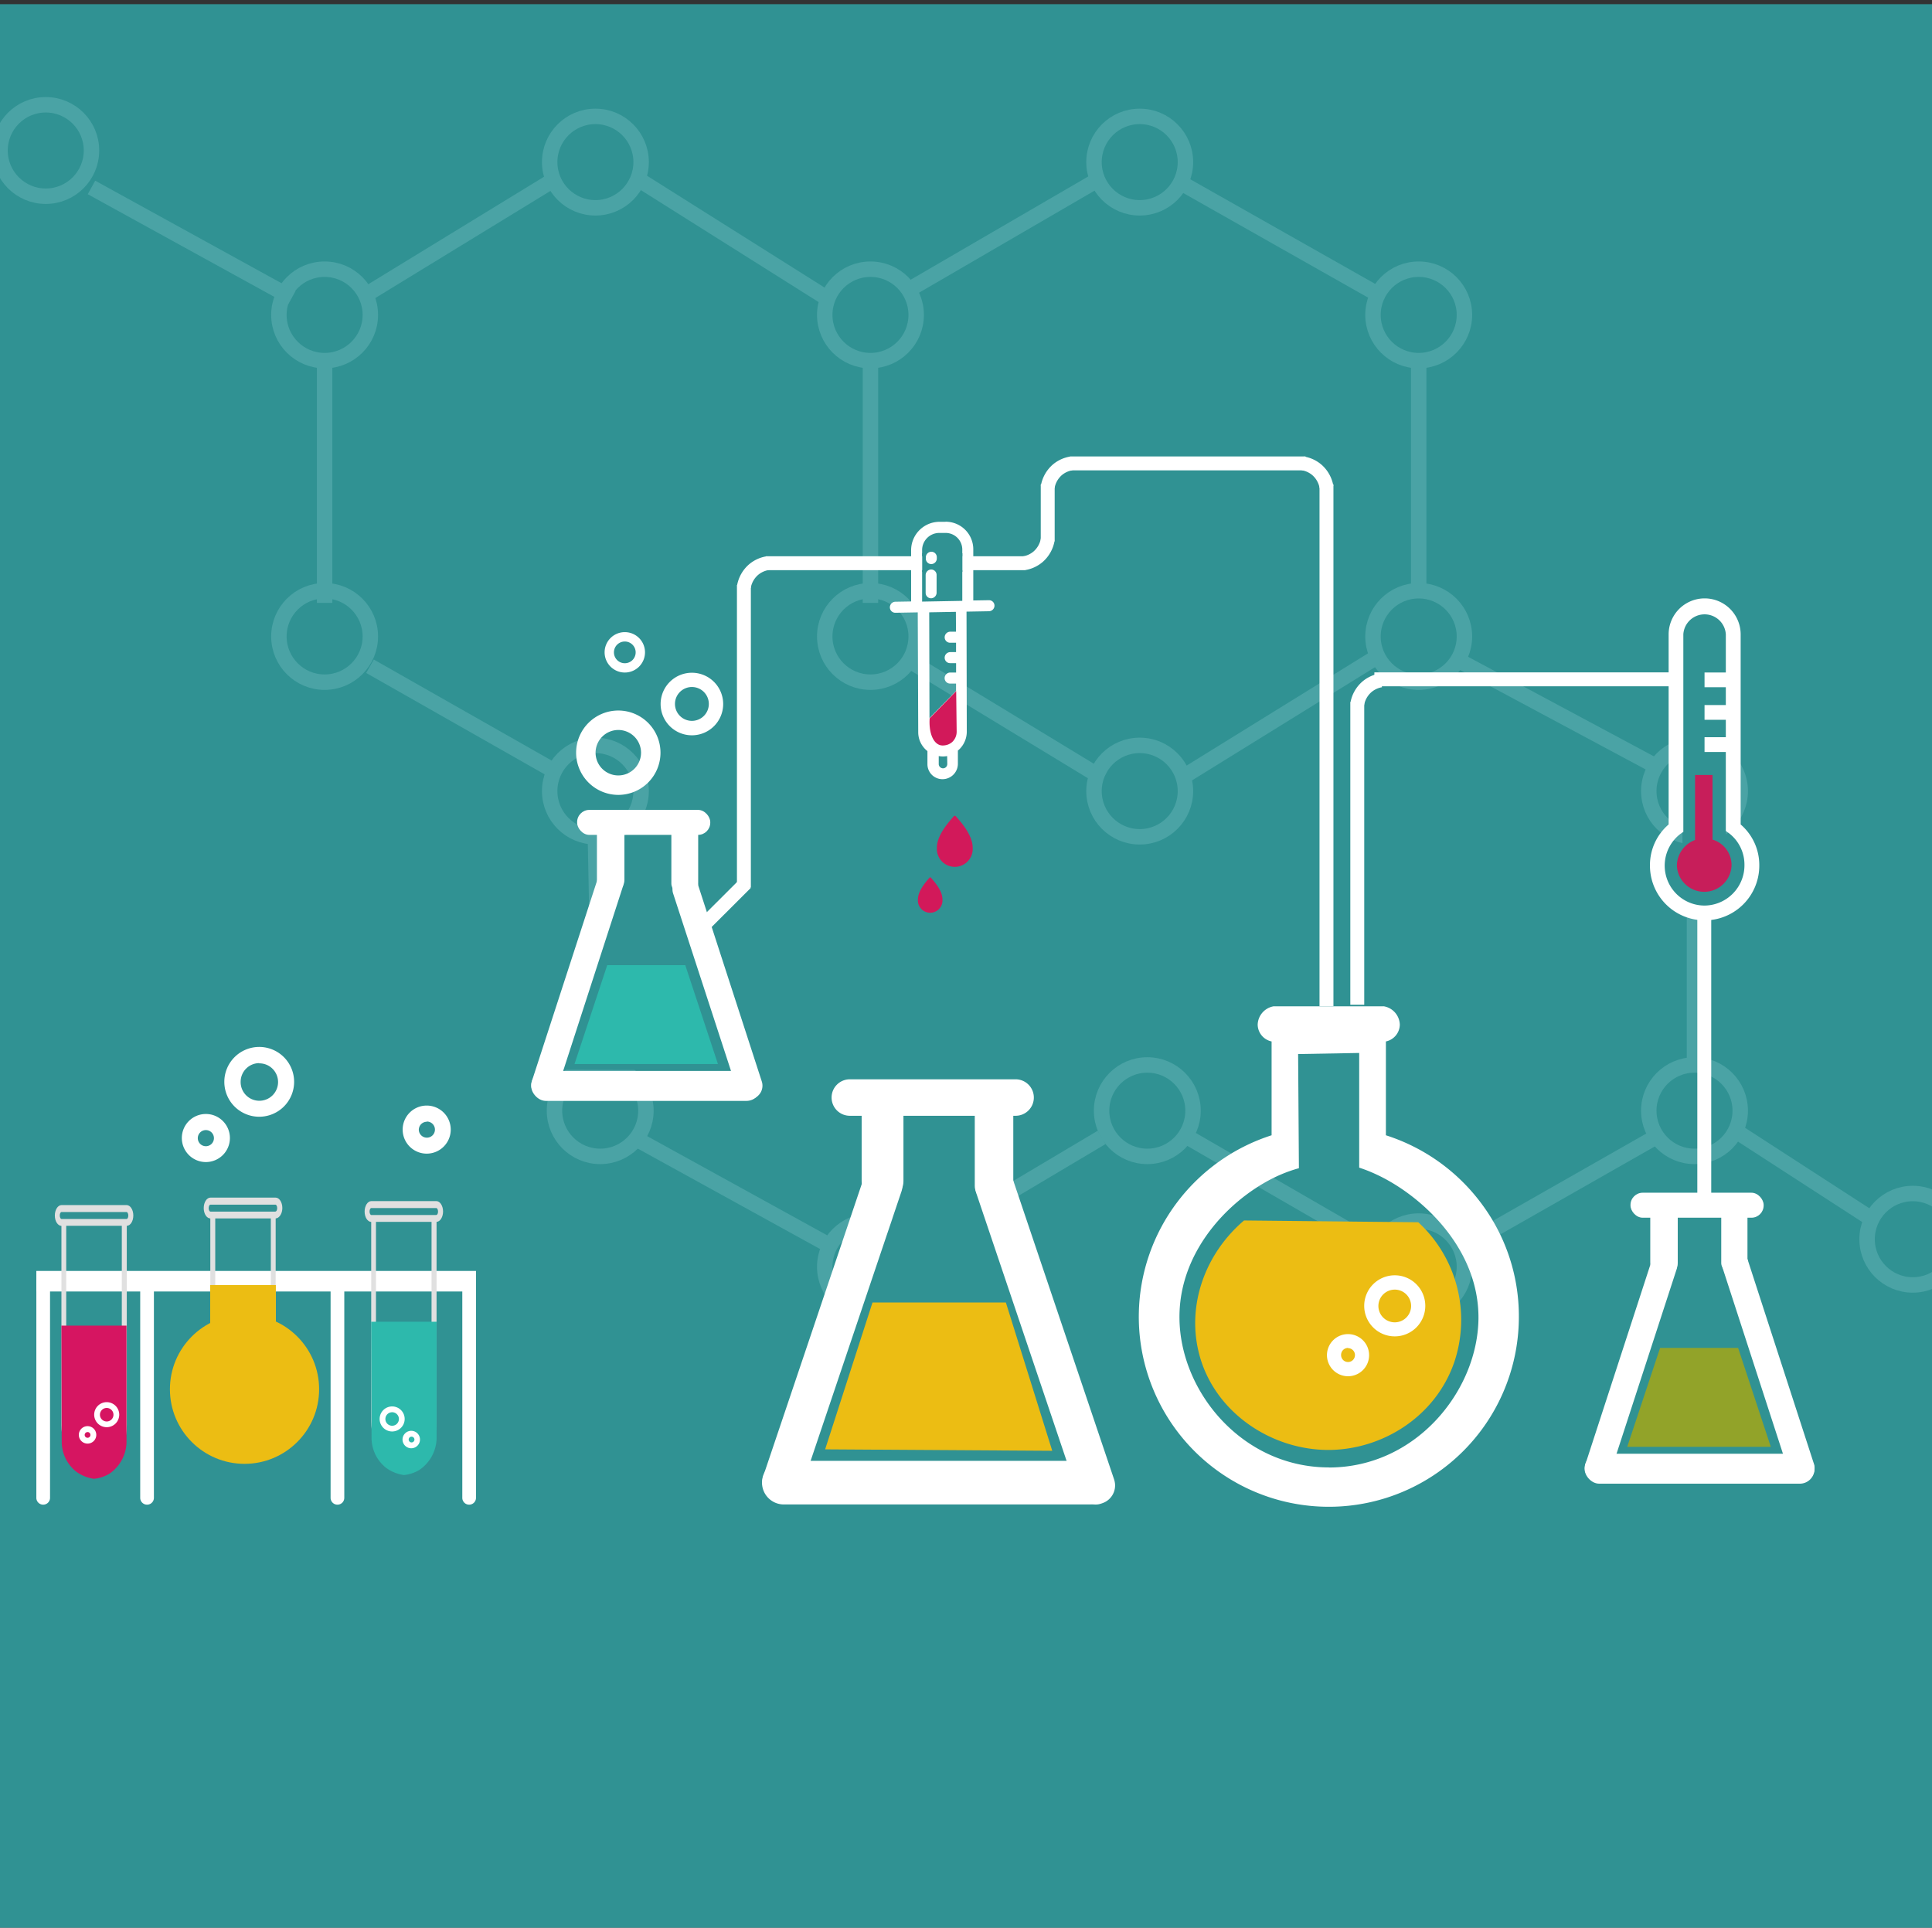 <svg id="Layer_1" data-name="Layer 1" xmlns="http://www.w3.org/2000/svg" xmlns:xlink="http://www.w3.org/1999/xlink" viewBox="0 0 442.86 441.9"><rect x="0" y="0" width="442.86" height="441.9" fill="#333333" stroke="none"/><defs><style>.cls-1,.cls-12,.cls-5{fill:none;}.cls-2{clip-path:url(#clip-path);}.cls-3{fill:#309293;}.cls-4{fill:#d2195a;}.cls-5{stroke:#4aa3a5;stroke-width:3.54px;}.cls-12,.cls-13,.cls-5{stroke-miterlimit:10;}.cls-13,.cls-6{fill:#fff;}.cls-7{fill:#ecbd13;}.cls-8{fill:#2db9ac;}.cls-9{fill:#92a329;}.cls-10{fill:#e0e0e0;}.cls-11{fill:#d61561;}.cls-12,.cls-13{stroke:#fff;stroke-width:3.19px;}.cls-14{fill:#c71e5a;}</style><clipPath id="clip-path"><rect class="cls-1" width="442.86" height="442.86"/></clipPath></defs><title>casestudy1</title><g class="cls-2"><g id="Layer_1-2" data-name="Layer 1"><rect class="cls-3" x="-15.74" y="0.96" width="474.34" height="440.94"/><path class="cls-4" d="M218.88,187a.28.28,0,0,1,.18.09c2,2.18,3.9,4.78,3.9,7.23a4.11,4.11,0,1,1-8.2,0c0-2.45,1.9-5,3.9-7.23a.28.28,0,0,1,.22-.09Z"/><path class="cls-4" d="M213.23,201.12a.19.19,0,0,1,.12.06c1.37,1.5,2.68,3.27,2.68,5a2.82,2.82,0,1,1-5.62,0c0-1.68,1.3-3.46,2.68-5a.19.19,0,0,1,.15-.06Z"/></g><g id="Layer_2" data-name="Layer 2"><circle class="cls-5" cx="10.49" cy="34.5" r="10.48"/><circle class="cls-5" cx="74.41" cy="72.19" r="10.48"/><circle class="cls-5" cx="74.41" cy="145.9" r="10.48"/><circle class="cls-5" cx="136.48" cy="37.16" r="10.48"/><circle class="cls-5" cx="199.53" cy="72.19" r="10.48"/><circle class="cls-5" cx="199.53" cy="145.9" r="10.48"/><circle class="cls-5" cx="136.48" cy="181.35" r="10.48"/><circle class="cls-5" cx="261.25" cy="37.16" r="10.48"/><circle class="cls-5" cx="325.2" cy="72.19" r="10.48"/><circle class="cls-5" cx="325.2" cy="145.9" r="10.48"/><circle class="cls-5" cx="261.25" cy="181.35" r="10.48"/><circle class="cls-5" cx="137.58" cy="254.61" r="10.48"/><circle class="cls-5" cx="199.53" cy="290.4" r="10.48"/><circle class="cls-5" cx="262.99" cy="254.61" r="10.48"/><circle class="cls-5" cx="325.2" cy="290.4" r="10.48"/><circle class="cls-5" cx="388.42" cy="181.35" r="10.48"/><circle class="cls-5" cx="388.42" cy="254.61" r="10.48"/><circle class="cls-5" cx="438.46" cy="284.08" r="10.48"/><line class="cls-5" x1="20.97" y1="42.97" x2="66.9" y2="68.25"/><line class="cls-5" x1="84.9" y1="66.94" x2="126" y2="41.8"/><line class="cls-5" x1="74.41" y1="82.67" x2="74.41" y2="138.2"/><line class="cls-5" x1="84.81" y1="152.73" x2="127.07" y2="176.74"/><line class="cls-5" x1="146.95" y1="41.52" x2="189.73" y2="68.47"/><line class="cls-5" x1="199.53" y1="82.67" x2="199.53" y2="138.2"/><line class="cls-5" x1="208.41" y1="151.44" x2="252.83" y2="178.43"/><line class="cls-5" x1="208.28" y1="66.44" x2="250.77" y2="41.73"/><line class="cls-5" x1="271.73" y1="42.5" x2="315.85" y2="67.47"/><line class="cls-5" x1="325.2" y1="82.67" x2="325.2" y2="135.43"/><line class="cls-5" x1="315.78" y1="150.49" x2="271.73" y2="177.75"/><line class="cls-5" x1="334.16" y1="151.31" x2="379.63" y2="175.67"/><line class="cls-5" x1="388.42" y1="191.83" x2="388.42" y2="244.13"/><line class="cls-5" x1="397.07" y1="258.74" x2="427.99" y2="278.76"/><line class="cls-5" x1="334.77" y1="286.14" x2="379.77" y2="260.52"/><line class="cls-5" x1="315.77" y1="285.83" x2="271.73" y2="260.39"/><line class="cls-5" x1="252.51" y1="260.74" x2="210" y2="286.02"/><line class="cls-5" x1="146.95" y1="261.7" x2="191.09" y2="286.02"/><line class="cls-5" x1="137.53" y1="245.02" x2="136.48" y2="191.83"/><path class="cls-6" d="M9.9,292.15h0a1.57,1.57,0,0,1,1.57,1.57v49.64a1.57,1.57,0,0,1-1.57,1.57h0a1.57,1.57,0,0,1-1.57-1.57V293.72A1.57,1.57,0,0,1,9.9,292.15Z"/><path class="cls-6" d="M33.71,292.15h0a1.57,1.57,0,0,1,1.57,1.57v49.64a1.57,1.57,0,0,1-1.57,1.57h0a1.57,1.57,0,0,1-1.57-1.57V293.72A1.57,1.57,0,0,1,33.71,292.15Z"/><path class="cls-6" d="M77.35,292.15h0a1.57,1.57,0,0,1,1.57,1.57v49.64a1.57,1.57,0,0,1-1.57,1.57h0a1.57,1.57,0,0,1-1.57-1.57V293.72A1.57,1.57,0,0,1,77.35,292.15Z"/><path class="cls-6" d="M107.54,292.15h0a1.57,1.57,0,0,1,1.57,1.57v49.64a1.57,1.57,0,0,1-1.57,1.57h0a1.57,1.57,0,0,1-1.57-1.57V293.72A1.57,1.57,0,0,1,107.54,292.15Z"/><rect class="cls-6" x="8.33" y="291.35" width="100.78" height="4.71"/><path class="cls-6" d="M194.8,247.42h38a4.18,4.18,0,0,1,4.18,4.18h0a4.18,4.18,0,0,1-4.18,4.18h-38a4.18,4.18,0,0,1-4.18-4.18h0A4.18,4.18,0,0,1,194.8,247.42Z"/><path class="cls-3" d="M207.36,256V271.6l-22.52,62.84,60.23.2-21.83-63.22L223.13,256Z"/><rect class="cls-6" x="223.44" y="250.87" width="8.83" height="25.23" rx="4.22" ry="4.22"/><path class="cls-6" d="M203.75,267.34h0a4.59,4.59,0,0,1,2.88,5.81l-22.93,68a4.59,4.59,0,0,1-5.81,2.88h0a4.59,4.59,0,0,1-2.88-5.81l22.93-68A4.59,4.59,0,0,1,203.75,267.34Z"/><path class="cls-6" d="M179.67,334.88h70a5,5,0,0,1,5,5h0a5,5,0,0,1-5,5h-70a5,5,0,0,1-5-5h0A5,5,0,0,1,179.67,334.88Z"/><rect class="cls-6" x="235.11" y="265.92" width="8.96" height="80.85" rx="4.29" ry="4.29" transform="translate(-85.35 92.65) rotate(-18.64)"/><path class="cls-7" d="M200,298.58h30.57l10.63,34-52.06-.33Z"/><rect class="cls-6" x="197.51" y="251.11" width="9.58" height="24.07" rx="4.4" ry="4.4"/><rect class="cls-6" x="132.29" y="185.66" width="30.52" height="5.73" rx="2.8" ry="2.8"/><path class="cls-3" d="M142.79,191.55V202.2l-14.29,43,38.24.14-13.85-43.25-.07-10.53Z"/><rect class="cls-6" x="153.89" y="188.03" width="6.15" height="17.26" rx="2.75" ry="2.75"/><path class="cls-6" d="M123.9,251.76h0a3,3,0,0,0,3.8-1.9l0-.07,15.06-46.49a3.19,3.19,0,0,0-1.9-4h0a3,3,0,0,0-3.8,1.9l0,.07L121.93,247.8A3.19,3.19,0,0,0,123.9,251.76Z"/><rect class="cls-6" x="121.77" y="245.5" width="52.7" height="6.87" rx="3.37" ry="3.37"/><path class="cls-6" d="M172.72,251.82h0A3,3,0,0,1,169,250l0-.09L154.29,204.8a3.13,3.13,0,0,1,1.93-3.89h0a3,3,0,0,1,3.77,1.8l0,.09,14.63,45.11A3.13,3.13,0,0,1,172.72,251.82Z"/><path class="cls-8" d="M139.19,221.25h17.89l7.49,22.67H131.69Z"/><rect class="cls-6" x="136.83" y="188.18" width="6.3" height="16.47" rx="2.95" ry="2.95"/><rect class="cls-6" x="373.75" y="273.42" width="30.52" height="5.73" rx="2.8" ry="2.8"/><path class="cls-3" d="M384.24,279.31V290l-14.29,43,38.24.14-13.85-43.25-.07-10.53Z"/><rect class="cls-6" x="394.55" y="274.99" width="6.01" height="17.26" rx="2.72" ry="2.72"/><path class="cls-6" d="M365.35,339.52h0a3,3,0,0,0,3.8-1.9l0-.07L384.31,291a3.19,3.19,0,0,0-1.9-4h0a3,3,0,0,0-3.8,1.9l0,.07-15.14,46.51A3.19,3.19,0,0,0,365.35,339.52Z"/><rect class="cls-6" x="363.23" y="333.25" width="52.7" height="6.87" rx="3.37" ry="3.37"/><path class="cls-6" d="M413.89,339.52h0a3,3,0,0,1-3.8-1.9l0-.07L395,291.09a3.19,3.19,0,0,1,1.9-4h0a3,3,0,0,1,3.8,1.9l0,.07,15.08,46.47A3.19,3.19,0,0,1,413.89,339.52Z"/><path class="cls-9" d="M380.53,309h17.89l7.49,22.67H373Z"/><rect class="cls-6" x="378.28" y="275.94" width="6.3" height="16.47" rx="2.95" ry="2.95"/><path class="cls-7" d="M285.16,279.78c-8.92,7.61-13,19.21-10.44,30C278,323.67,291.5,332.61,305,332.38c11.95-.2,24.08-7.62,28.38-20.19a30.4,30.4,0,0,0-8.28-32"/><path class="cls-6" d="M319.71,306.35a7,7,0,1,0-7-7h0A7,7,0,0,0,319.71,306.35Zm0-10.72a3.75,3.75,0,1,1-3.75,3.75h0A3.76,3.76,0,0,1,319.71,295.63Z"/><path class="cls-6" d="M309,315.49a4.83,4.83,0,1,0-4.83-4.83h0A4.84,4.84,0,0,0,309,315.49Zm0-6.44a1.59,1.59,0,1,1-1.59,1.59A1.59,1.59,0,0,1,309,309h0Z"/><path class="cls-6" d="M339.19,275.39a43.91,43.91,0,0,0-21.51-15.14V238.74a4,4,0,0,0,3.19-3.87,4.41,4.41,0,0,0-3.63-4.18,1.59,1.59,0,0,0-.31,0H292.23a1.59,1.59,0,0,0-.31,0,4.41,4.41,0,0,0-3.63,4.18,4,4,0,0,0,3.19,3.87v21.51A43.91,43.91,0,0,0,270,275.39a43.56,43.56,0,1,0,78.16,26.51v0A43.15,43.15,0,0,0,339.19,275.39Zm-34.58,61c-19.8,0-34.13-17.32-34.25-34.25-.13-16.26,12.83-28.49,23.38-32.95a32,32,0,0,1,4-1.39l-.18-26.17,14-.25v26.29a34.84,34.84,0,0,1,4,1.59c9.92,4.6,23.44,16.6,23.34,32.95C338.75,318.81,324.58,336.41,304.61,336.41Z"/><path class="cls-10" d="M30.56,278.64c0-1.31-.69-2.39-1.54-2.39H14.11c-.84,0-1.54,1.07-1.54,2.39s.67,2.34,1.51,2.39V326.7c0,5.78,3.36,10.47,7.49,10.47s7.49-4.7,7.49-10.47V281C29.89,281,30.56,279.94,30.56,278.64ZM27.92,326.7c0,4.9-2.85,8.89-6.37,8.89s-6.37-4-6.37-8.89V281H27.92ZM29,279.44H14.11c-.22,0-.41-.37-.41-.8s.18-.8.41-.8H29c.22,0,.41.37.41.8S29.25,279.44,29,279.44Z"/><path class="cls-11" d="M14.08,303.89H29v26.79a9,9,0,0,1-3.94,7.17A8.55,8.55,0,0,1,21.54,339a9,9,0,0,1-4-1.59,8.76,8.76,0,0,1-3.39-6.68Z"/><path class="cls-10" d="M101.56,277.73c0-1.31-.69-2.39-1.54-2.39H85.12c-.84,0-1.54,1.07-1.54,2.39s.67,2.34,1.51,2.39V325.8c0,5.78,3.36,10.47,7.49,10.47s7.49-4.7,7.49-10.47V280.1C100.89,280.08,101.56,279,101.56,277.73Zm-2.64,48.05c0,4.9-2.85,8.89-6.37,8.89s-6.37-4-6.37-8.89V280.1H98.92v45.67Zm1.1-47.25H85.12c-.22,0-.41-.37-.41-.8s.18-.8.41-.8H100c.22,0,.41.37.41.8S100.25,278.52,100,278.52Z"/><path class="cls-8" d="M85.08,303h15v26.79a9,9,0,0,1-3.94,7.17,8.55,8.55,0,0,1-3.55,1.18,9,9,0,0,1-4-1.59,8.76,8.76,0,0,1-3.42-6.68Z"/><path class="cls-6" d="M24.46,327.17a2.87,2.87,0,1,0-2.87-2.87h0A2.87,2.87,0,0,0,24.46,327.17Zm0-4.41a1.55,1.55,0,1,1-1.55,1.55,1.55,1.55,0,0,1,1.55-1.55Z"/><path class="cls-6" d="M20.07,330.93a2,2,0,1,0-2-2h0A2,2,0,0,0,20.07,330.93Zm0-2.65a.66.66,0,1,1-.66.66h0a.66.66,0,0,1,.66-.65Z"/><path class="cls-10" d="M64.72,276.93c0-1.31-.69-2.39-1.54-2.39H48.24c-.84,0-1.54,1.07-1.54,2.39s.67,2.34,1.51,2.39V325c0,5.78,3.36,10.47,7.49,10.47s7.49-4.7,7.49-10.47V279.31C64,279.28,64.72,278.22,64.72,276.93ZM62.08,325c0,4.9-2.85,8.89-6.37,8.89s-6.37-4-6.37-8.89V279.31H62.08V325Zm1-47.25H48.24c-.22,0-.41-.37-.41-.8s.18-.8.41-.8H63.13c.22,0,.41.37.41.8S63.37,277.73,63.13,277.73Z"/><path class="cls-6" d="M92.76,325.29a2.87,2.87,0,1,0-2.88,2.86h0A2.87,2.87,0,0,0,92.76,325.29Zm-1.32,0a1.55,1.55,0,1,1-1.55-1.55,1.55,1.55,0,0,1,1.55,1.55Z"/><path class="cls-6" d="M96.27,330a2,2,0,1,0-2,2h0A2,2,0,0,0,96.27,330ZM95,330a.66.66,0,1,1-.66-.66h0A.67.67,0,0,1,95,330Z"/><circle class="cls-7" cx="56.05" cy="318.47" r="17.1"/><rect class="cls-7" x="48.18" y="294.58" width="15.05" height="9.31"/><path class="cls-6" d="M59.42,256a8,8,0,1,0-8-8A8,8,0,0,0,59.42,256Zm0-12.24A4.29,4.29,0,1,1,55.16,248v0A4.29,4.29,0,0,1,59.42,243.71Z"/><path class="cls-6" d="M47.19,266.39a5.51,5.51,0,1,0-5.51-5.51A5.51,5.51,0,0,0,47.19,266.39Zm0-7.33a1.85,1.85,0,1,1-1.85,1.85,1.85,1.85,0,0,1,1.85-1.85Z"/><path class="cls-6" d="M97.82,264.46A5.51,5.51,0,1,0,92.3,259,5.51,5.51,0,0,0,97.82,264.46Zm0-7.36A1.85,1.85,0,1,1,96,259a1.85,1.85,0,0,1,1.85-1.85Z"/><path class="cls-6" d="M141.73,182.22a9.67,9.67,0,1,0-9.67-9.67h0A9.68,9.68,0,0,0,141.73,182.22Zm0-14.88a5.21,5.21,0,1,1-5.21,5.21h0a5.22,5.22,0,0,1,5.21-5.21Z"/><path class="cls-6" d="M158.6,168.56a7.17,7.17,0,1,0-7.17-7.17h0A7.17,7.17,0,0,0,158.6,168.56Zm0-11.07a3.88,3.88,0,1,1-3.88,3.88h0A3.88,3.88,0,0,1,158.6,157.49Z"/><path class="cls-6" d="M143.22,154.17a4.63,4.63,0,1,0-4.63-4.63h0A4.63,4.63,0,0,0,143.22,154.17Zm0-7.11a2.49,2.49,0,1,1-2.49,2.49,2.49,2.49,0,0,1,2.49-2.49h0Z"/><line class="cls-12" x1="160.52" y1="212.86" x2="170.93" y2="202.46"/><line class="cls-12" x1="170.52" y1="134.14" x2="170.52" y2="203.48"/><path class="cls-13" d="M170.52,134.51a6.73,6.73,0,0,1,2.22-3.93,6.61,6.61,0,0,1,3.19-1.47"/><line class="cls-12" x1="175.56" y1="129.11" x2="235.06" y2="129.11"/><path class="cls-13" d="M240.16,123.71a6.73,6.73,0,0,1-2.22,3.93,6.61,6.61,0,0,1-3.19,1.47"/><line class="cls-12" x1="240.16" y1="124.06" x2="240.16" y2="111.02"/><path class="cls-13" d="M240.16,111.63a6.73,6.73,0,0,1,2.2-3.92,6.61,6.61,0,0,1,3.19-1.47"/><line class="cls-12" x1="245.25" y1="106.23" x2="299.26" y2="106.23"/><path class="cls-13" d="M304.06,111.63a6.73,6.73,0,0,0-2.22-3.93,6.61,6.61,0,0,0-3.19-1.47"/><line class="cls-12" x1="304.06" y1="111.02" x2="304.06" y2="230.66"/><path class="cls-6" d="M216.68,119.62h-1.46a6.52,6.52,0,0,0-6.37,6.52l0,11.74-3.6.06a1.29,1.29,0,0,0-1.27,1.29,1.24,1.24,0,0,0,1.24,1.24h0l5.15-.09.11,27.48a5.5,5.5,0,0,0,2.11,4.32v3a3.44,3.44,0,0,0,3.44,3.44h.07a3.52,3.52,0,0,0,2.47-1.07h0a3.53,3.53,0,0,0,1-2.49v-3a5.76,5.76,0,0,0,.45-.41,5.66,5.66,0,0,0,1.59-4l-.06-27.44,5.15-.09a1.29,1.29,0,0,0,1.26-1.29,1.25,1.25,0,0,0-1.26-1.24h0l-3.6.06,0-11.75a6.32,6.32,0,0,0-6.33-6.3Zm.46,55.53a1,1,0,0,1-.28.69h0a1,1,0,0,1-.68.29,1,1,0,0,1-1-.92v-1.89a5.23,5.23,0,0,0,1.93,0Zm2-30.34h-1.34a1.29,1.29,0,0,0-1.26,1.29,1.24,1.24,0,0,0,1.24,1.24h1.37v2.15h-1.34a1.29,1.29,0,0,0-1.27,1.29,1.24,1.24,0,0,0,1.24,1.24h1.38v2.15H217.8a1.29,1.29,0,0,0-1.27,1.29,1.25,1.25,0,0,0,1.26,1.24h1.36v1.7l-6.09,6.22L213,140.37l6.11-.11ZM220.58,126l0,11.74-9.21.17,0-11.74a3.94,3.94,0,0,1,3.86-4h1.46a3.82,3.82,0,0,1,3.89,3.76Z"/><path class="cls-4" d="M213.1,164.67l6.08-6.24.11,9.32a3.23,3.23,0,0,1-1,2.33,3.19,3.19,0,0,1-1.91.8,2.24,2.24,0,0,1-1-.1C213.79,170.22,212.89,167.76,213.1,164.67Z"/><rect class="cls-3" x="211.39" y="126.83" width="9.21" height="4.28"/><path class="cls-6" d="M212.18,131.84v4.07a1.24,1.24,0,0,0,1.24,1.24h0a1.29,1.29,0,0,0,1.27-1.29v-4.07a1.25,1.25,0,0,0-1.26-1.24h0A1.29,1.29,0,0,0,212.18,131.84Z"/><path class="cls-6" d="M212.22,127.76v.3a1.25,1.25,0,0,0,1.25,1.25h0a1.29,1.29,0,0,0,1.27-1.28v-.3a1.25,1.25,0,0,0-1.25-1.25h0A1.29,1.29,0,0,0,212.22,127.76Z"/><line class="cls-12" x1="390.66" y1="156.96" x2="390.66" y2="276.6"/><line class="cls-12" x1="315.04" y1="155.73" x2="385.66" y2="155.73"/><path class="cls-13" d="M390.53,161.13a6.73,6.73,0,0,0-2.22-3.93,6.61,6.61,0,0,0-3.19-1.47"/><line class="cls-12" x1="311.12" y1="160.99" x2="311.12" y2="230.33"/><path class="cls-13" d="M311.12,161.37a6.73,6.73,0,0,1,2.22-3.93,6.61,6.61,0,0,1,3.19-1.47"/><rect class="cls-3" x="385.66" y="149.14" width="9.97" height="58.52"/><path class="cls-6" d="M399,189V145.43a8.25,8.25,0,1,0-16.51,0V189a12.25,12.25,0,0,0-4.28,9.45,12.53,12.53,0,0,0,25.06,0A12.25,12.25,0,0,0,399,189Zm-8.25,18.59a9.15,9.15,0,0,1-5.58-16.41l.69-.49V145.4a4.88,4.88,0,0,1,9.74,0v8.76h-4.88v3.38h4.88v4.08h-4.88V165h4.88v4h-4.88v3.38h4.88v18.11l.69.49a9.09,9.09,0,0,1,3.58,7.26,9.23,9.23,0,0,1-9.11,9.35h0Z"/><path class="cls-14" d="M392.55,192.47V177.65h-4v14.91a6.37,6.37,0,0,0-4.17,5.86,6.27,6.27,0,0,0,12.53,0A6.09,6.09,0,0,0,392.55,192.47Z"/></g></g></svg>